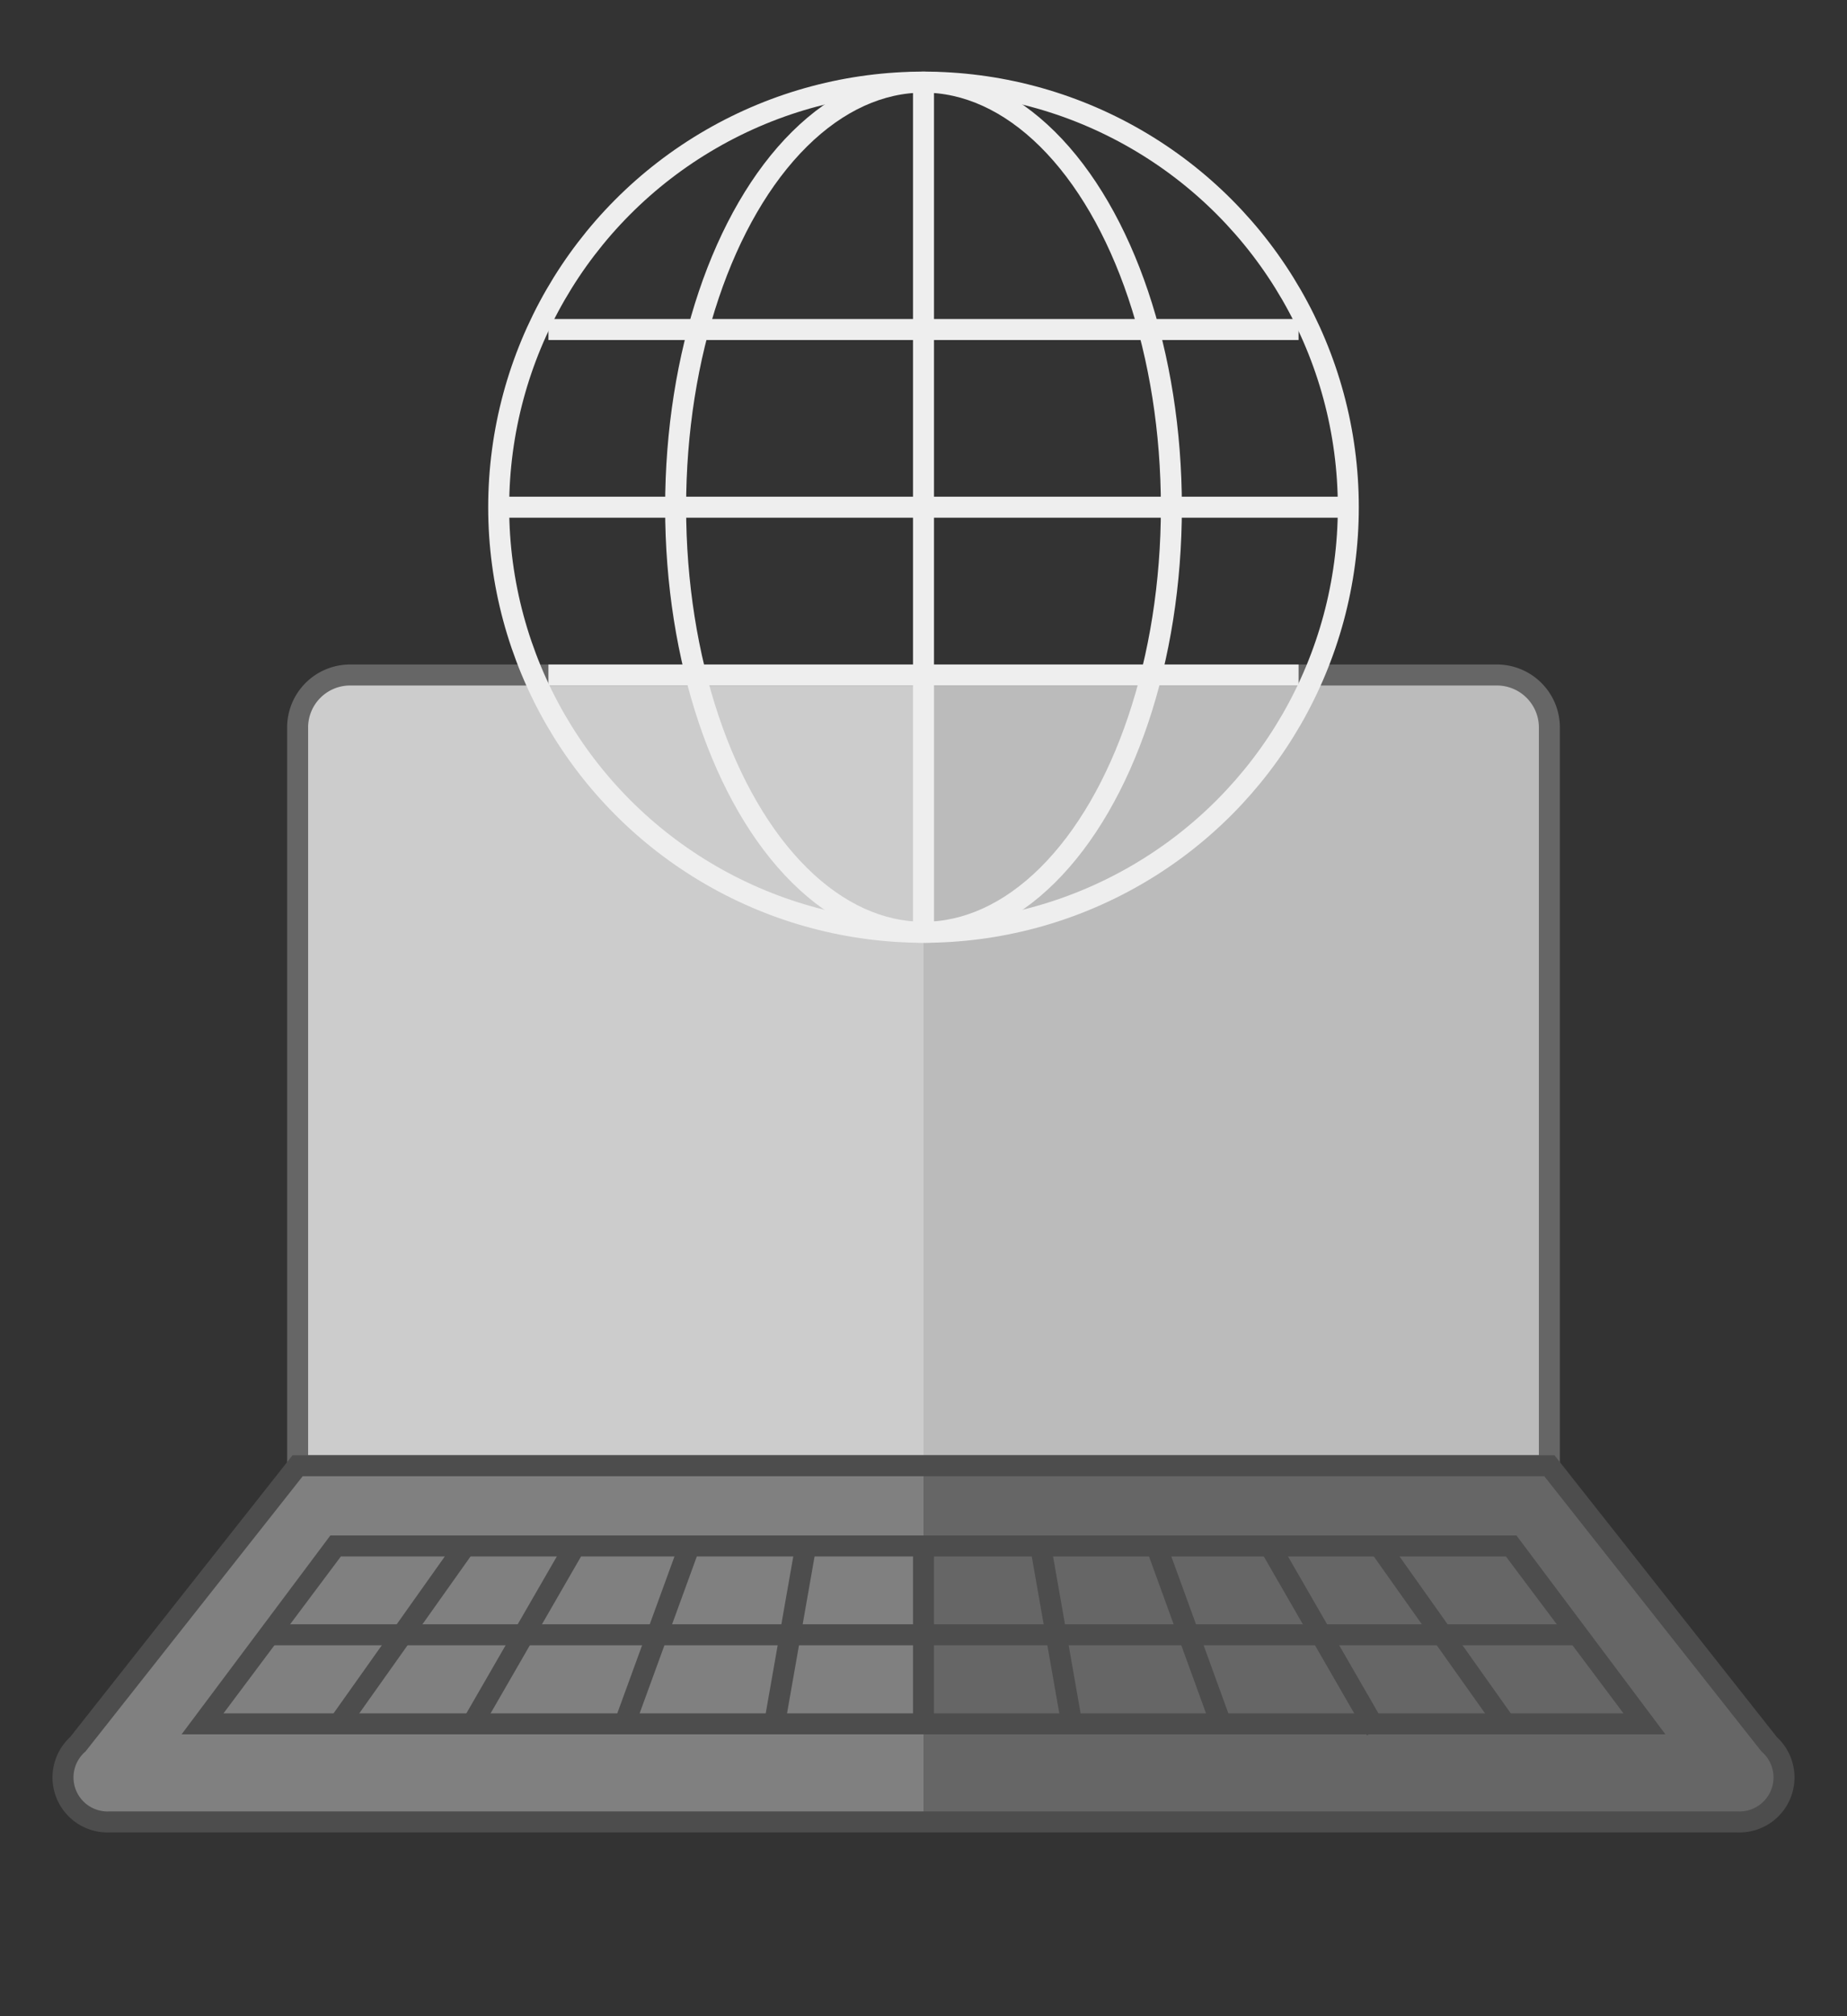 <svg xmlns="http://www.w3.org/2000/svg" viewBox="0 0 88 96">
  <rect x="0" y="0" width="88" height="96" fill="#333333" stroke="none"/>
  <defs>
    <style>
      .cls-1 {
        fill: #ccc;
      }

      .cls-2 {
        fill: #bbb;
      }

      .cls-3, .cls-6, .cls-7 {
        fill: none;
        stroke-miterlimit: 10;
      }

      .cls-3 {
        stroke: #666;
      }

      .cls-4 {
        fill: gray;
      }

      .cls-5 {
        fill: #666;
      }

      .cls-6 {
        stroke: #4d4d4d;
      }

      .cls-7 {
        stroke: #eee;
      }
    </style>
  </defs>
  <g id="Layer_3" data-name="Layer 3">
    <g>
      <g>
        <path class="cls-1" d="M16.68,32.14H71.32a2.5,2.5,0,0,1,2.5,2.5V69.79a0,0,0,0,1,0,0H14.18a0,0,0,0,1,0,0V34.64a2.5,2.5,0,0,1,2.5-2.5Z"/>
        <path class="cls-2" d="M73.82,69.79H44V32H71.19a2.63,2.63,0,0,1,2.63,2.63Z"/>
        <path class="cls-3" d="M16.68,32.14H71.32a2.5,2.5,0,0,1,2.5,2.5V69.79a0,0,0,0,1,0,0H14.18a0,0,0,0,1,0,0V34.64a2.5,2.5,0,0,1,2.5-2.5Z"/>
        <path class="cls-4" d="M82.8,86.75H5.2a2.12,2.12,0,0,1-1.49-3.7L14.18,69.79H73.82L84.29,83.05A2.12,2.12,0,0,1,82.8,86.75Z"/>
        <path class="cls-5" d="M82.8,86.75H44v-17H73.82L84.29,83.05A2.12,2.12,0,0,1,82.8,86.75Z"/>
        <path class="cls-6" d="M82.8,86.75H5.2a2.12,2.12,0,0,1-1.49-3.7L14.18,69.79H73.82L84.29,83.05A2.12,2.12,0,0,1,82.8,86.75Z"/>
        <polygon class="cls-6" points="78.35 82.08 72 73.61 15.99 73.61 9.65 82.08 78.35 82.08"/>
        <line class="cls-6" x1="75.01" y1="77.84" x2="12.99" y2="77.84"/>
        <g>
          <line class="cls-6" x1="44" y1="73.61" x2="44" y2="82.05"/>
          <line class="cls-6" x1="38.38" y1="73.67" x2="36.92" y2="81.98"/>
          <line class="cls-6" x1="32.85" y1="73.61" x2="29.76" y2="82.08"/>
          <line class="cls-6" x1="27.47" y1="73.48" x2="22.44" y2="82.2"/>
          <line class="cls-6" x1="22.16" y1="73.61" x2="16.15" y2="82.08"/>
          <line class="cls-6" x1="49.62" y1="73.85" x2="51.08" y2="82.16"/>
          <line class="cls-6" x1="55.16" y1="73.79" x2="58.24" y2="82.26"/>
          <line class="cls-6" x1="60.53" y1="73.66" x2="65.56" y2="82.38"/>
          <line class="cls-6" x1="65.84" y1="73.79" x2="71.85" y2="82.26"/>
        </g>
      </g>
      <g>
        <circle class="cls-7" cx="44" cy="24.15" r="20.24"/>
        <ellipse class="cls-7" cx="44" cy="24.15" rx="11.81" ry="20.24"/>
        <line class="cls-7" x1="44" y1="3.91" x2="44" y2="44.14"/>
        <line class="cls-7" x1="61.87" y1="15.69" x2="26.13" y2="15.69"/>
        <line class="cls-7" x1="61.87" y1="32.14" x2="26.13" y2="32.14"/>
        <line class="cls-7" x1="23.76" y1="24.15" x2="64.24" y2="24.15"/>
      </g>
    </g>
  </g>
</svg>
